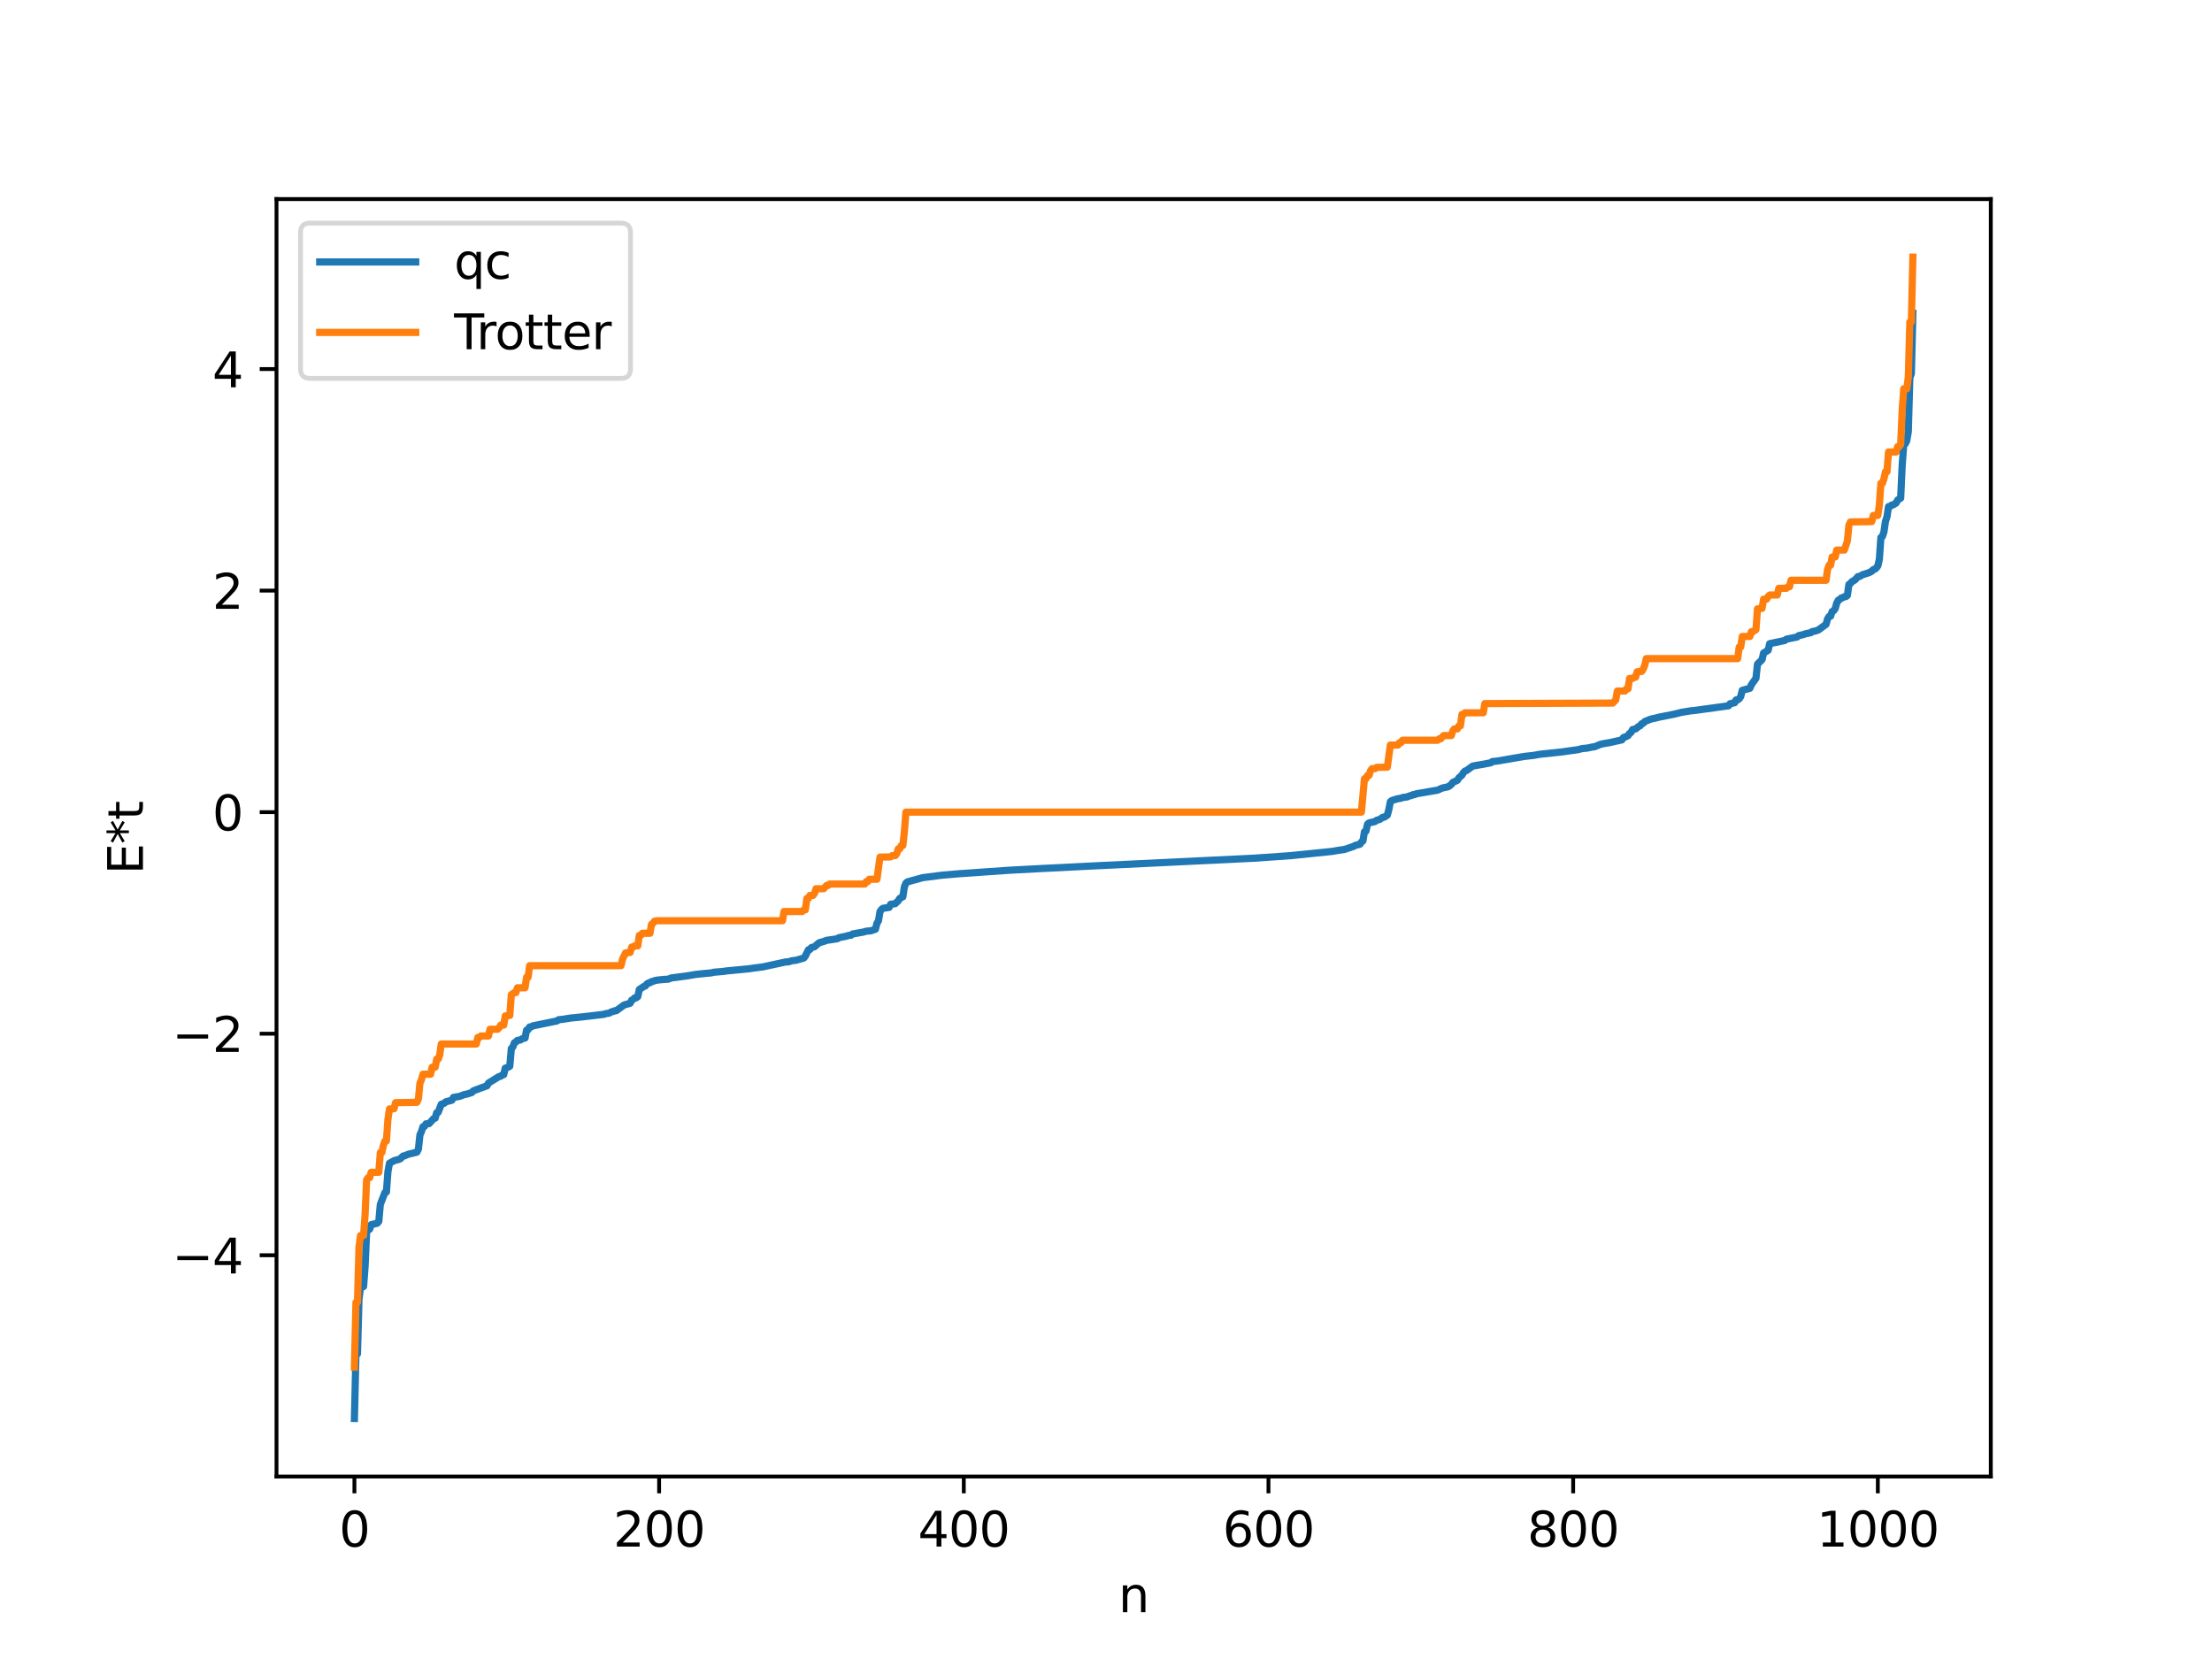 <?xml version="1.0" encoding="utf-8" standalone="no"?>
<!DOCTYPE svg PUBLIC "-//W3C//DTD SVG 1.1//EN"
  "http://www.w3.org/Graphics/SVG/1.1/DTD/svg11.dtd">
<svg xmlns:xlink="http://www.w3.org/1999/xlink" width="460.8pt" height="345.6pt" viewBox="0 0 460.8 345.6" xmlns="http://www.w3.org/2000/svg" version="1.1">
 <defs>
  <style type="text/css">*{stroke-linejoin: round; stroke-linecap: butt}</style>
 </defs>
 <g id="figure_1">
  <g id="patch_1">
   <path d="M 0 345.6 
L 460.8 345.6 
L 460.8 0 
L 0 0 
z
" style="fill: #ffffff"/>
  </g>
  <g id="axes_1">
   <g id="patch_2">
    <path d="M 57.6 307.584 
L 414.72 307.584 
L 414.72 41.472 
L 57.6 41.472 
z
" style="fill: #ffffff"/>
   </g>
   <g id="matplotlib.axis_1">
    <g id="xtick_1">
     <g id="line2d_1">
      <defs>
       <path id="m3c208b12f7" d="M 0 0 
L 0 3.5 
" style="stroke: #000000; stroke-width: 0.8"/>
      </defs>
      <g>
       <use xlink:href="#m3c208b12f7" x="73.833" y="307.584" style="stroke: #000000; stroke-width: 0.8"/>
      </g>
     </g>
     <g id="text_1">
      <!-- 0 -->
      <g transform="translate(70.651 322.182) scale(0.1 -0.1)">
       <defs>
        <path id="DejaVuSans-30" d="M 2034 4250 
Q 1547 4250 1301 3770 
Q 1056 3291 1056 2328 
Q 1056 1369 1301 889 
Q 1547 409 2034 409 
Q 2525 409 2770 889 
Q 3016 1369 3016 2328 
Q 3016 3291 2770 3770 
Q 2525 4250 2034 4250 
z
M 2034 4750 
Q 2819 4750 3233 4129 
Q 3647 3509 3647 2328 
Q 3647 1150 3233 529 
Q 2819 -91 2034 -91 
Q 1250 -91 836 529 
Q 422 1150 422 2328 
Q 422 3509 836 4129 
Q 1250 4750 2034 4750 
z
" transform="scale(0.016)"/>
       </defs>
       <use xlink:href="#DejaVuSans-30"/>
      </g>
     </g>
    </g>
    <g id="xtick_2">
     <g id="line2d_2">
      <g>
       <use xlink:href="#m3c208b12f7" x="137.304" y="307.584" style="stroke: #000000; stroke-width: 0.8"/>
      </g>
     </g>
     <g id="text_2">
      <!-- 200 -->
      <g transform="translate(127.76 322.182) scale(0.1 -0.1)">
       <defs>
        <path id="DejaVuSans-32" d="M 1228 531 
L 3431 531 
L 3431 0 
L 469 0 
L 469 531 
Q 828 903 1448 1529 
Q 2069 2156 2228 2338 
Q 2531 2678 2651 2914 
Q 2772 3150 2772 3378 
Q 2772 3750 2511 3984 
Q 2250 4219 1831 4219 
Q 1534 4219 1204 4116 
Q 875 4013 500 3803 
L 500 4441 
Q 881 4594 1212 4672 
Q 1544 4750 1819 4750 
Q 2544 4750 2975 4387 
Q 3406 4025 3406 3419 
Q 3406 3131 3298 2873 
Q 3191 2616 2906 2266 
Q 2828 2175 2409 1742 
Q 1991 1309 1228 531 
z
" transform="scale(0.016)"/>
       </defs>
       <use xlink:href="#DejaVuSans-32"/>
       <use xlink:href="#DejaVuSans-30" x="63.623"/>
       <use xlink:href="#DejaVuSans-30" x="127.246"/>
      </g>
     </g>
    </g>
    <g id="xtick_3">
     <g id="line2d_3">
      <g>
       <use xlink:href="#m3c208b12f7" x="200.775" y="307.584" style="stroke: #000000; stroke-width: 0.8"/>
      </g>
     </g>
     <g id="text_3">
      <!-- 400 -->
      <g transform="translate(191.231 322.182) scale(0.1 -0.1)">
       <defs>
        <path id="DejaVuSans-34" d="M 2419 4116 
L 825 1625 
L 2419 1625 
L 2419 4116 
z
M 2253 4666 
L 3047 4666 
L 3047 1625 
L 3713 1625 
L 3713 1100 
L 3047 1100 
L 3047 0 
L 2419 0 
L 2419 1100 
L 313 1100 
L 313 1709 
L 2253 4666 
z
" transform="scale(0.016)"/>
       </defs>
       <use xlink:href="#DejaVuSans-34"/>
       <use xlink:href="#DejaVuSans-30" x="63.623"/>
       <use xlink:href="#DejaVuSans-30" x="127.246"/>
      </g>
     </g>
    </g>
    <g id="xtick_4">
     <g id="line2d_4">
      <g>
       <use xlink:href="#m3c208b12f7" x="264.246" y="307.584" style="stroke: #000000; stroke-width: 0.8"/>
      </g>
     </g>
     <g id="text_4">
      <!-- 600 -->
      <g transform="translate(254.702 322.182) scale(0.1 -0.1)">
       <defs>
        <path id="DejaVuSans-36" d="M 2113 2584 
Q 1688 2584 1439 2293 
Q 1191 2003 1191 1497 
Q 1191 994 1439 701 
Q 1688 409 2113 409 
Q 2538 409 2786 701 
Q 3034 994 3034 1497 
Q 3034 2003 2786 2293 
Q 2538 2584 2113 2584 
z
M 3366 4563 
L 3366 3988 
Q 3128 4100 2886 4159 
Q 2644 4219 2406 4219 
Q 1781 4219 1451 3797 
Q 1122 3375 1075 2522 
Q 1259 2794 1537 2939 
Q 1816 3084 2150 3084 
Q 2853 3084 3261 2657 
Q 3669 2231 3669 1497 
Q 3669 778 3244 343 
Q 2819 -91 2113 -91 
Q 1303 -91 875 529 
Q 447 1150 447 2328 
Q 447 3434 972 4092 
Q 1497 4750 2381 4750 
Q 2619 4750 2861 4703 
Q 3103 4656 3366 4563 
z
" transform="scale(0.016)"/>
       </defs>
       <use xlink:href="#DejaVuSans-36"/>
       <use xlink:href="#DejaVuSans-30" x="63.623"/>
       <use xlink:href="#DejaVuSans-30" x="127.246"/>
      </g>
     </g>
    </g>
    <g id="xtick_5">
     <g id="line2d_5">
      <g>
       <use xlink:href="#m3c208b12f7" x="327.717" y="307.584" style="stroke: #000000; stroke-width: 0.8"/>
      </g>
     </g>
     <g id="text_5">
      <!-- 800 -->
      <g transform="translate(318.173 322.182) scale(0.1 -0.1)">
       <defs>
        <path id="DejaVuSans-38" d="M 2034 2216 
Q 1584 2216 1326 1975 
Q 1069 1734 1069 1313 
Q 1069 891 1326 650 
Q 1584 409 2034 409 
Q 2484 409 2743 651 
Q 3003 894 3003 1313 
Q 3003 1734 2745 1975 
Q 2488 2216 2034 2216 
z
M 1403 2484 
Q 997 2584 770 2862 
Q 544 3141 544 3541 
Q 544 4100 942 4425 
Q 1341 4750 2034 4750 
Q 2731 4750 3128 4425 
Q 3525 4100 3525 3541 
Q 3525 3141 3298 2862 
Q 3072 2584 2669 2484 
Q 3125 2378 3379 2068 
Q 3634 1759 3634 1313 
Q 3634 634 3220 271 
Q 2806 -91 2034 -91 
Q 1263 -91 848 271 
Q 434 634 434 1313 
Q 434 1759 690 2068 
Q 947 2378 1403 2484 
z
M 1172 3481 
Q 1172 3119 1398 2916 
Q 1625 2713 2034 2713 
Q 2441 2713 2670 2916 
Q 2900 3119 2900 3481 
Q 2900 3844 2670 4047 
Q 2441 4250 2034 4250 
Q 1625 4250 1398 4047 
Q 1172 3844 1172 3481 
z
" transform="scale(0.016)"/>
       </defs>
       <use xlink:href="#DejaVuSans-38"/>
       <use xlink:href="#DejaVuSans-30" x="63.623"/>
       <use xlink:href="#DejaVuSans-30" x="127.246"/>
      </g>
     </g>
    </g>
    <g id="xtick_6">
     <g id="line2d_6">
      <g>
       <use xlink:href="#m3c208b12f7" x="391.188" y="307.584" style="stroke: #000000; stroke-width: 0.8"/>
      </g>
     </g>
     <g id="text_6">
      <!-- 1000 -->
      <g transform="translate(378.463 322.182) scale(0.1 -0.1)">
       <defs>
        <path id="DejaVuSans-31" d="M 794 531 
L 1825 531 
L 1825 4091 
L 703 3866 
L 703 4441 
L 1819 4666 
L 2450 4666 
L 2450 531 
L 3481 531 
L 3481 0 
L 794 0 
L 794 531 
z
" transform="scale(0.016)"/>
       </defs>
       <use xlink:href="#DejaVuSans-31"/>
       <use xlink:href="#DejaVuSans-30" x="63.623"/>
       <use xlink:href="#DejaVuSans-30" x="127.246"/>
       <use xlink:href="#DejaVuSans-30" x="190.869"/>
      </g>
     </g>
    </g>
    <g id="text_7">
     <!-- n -->
     <g transform="translate(232.991 335.861) scale(0.1 -0.1)">
      <defs>
       <path id="DejaVuSans-6e" d="M 3513 2113 
L 3513 0 
L 2938 0 
L 2938 2094 
Q 2938 2591 2744 2837 
Q 2550 3084 2163 3084 
Q 1697 3084 1428 2787 
Q 1159 2491 1159 1978 
L 1159 0 
L 581 0 
L 581 3500 
L 1159 3500 
L 1159 2956 
Q 1366 3272 1645 3428 
Q 1925 3584 2291 3584 
Q 2894 3584 3203 3211 
Q 3513 2838 3513 2113 
z
" transform="scale(0.016)"/>
      </defs>
      <use xlink:href="#DejaVuSans-6e"/>
     </g>
    </g>
   </g>
   <g id="matplotlib.axis_2">
    <g id="ytick_1">
     <g id="line2d_7">
      <defs>
       <path id="m110f651dd2" d="M 0 0 
L -3.5 0 
" style="stroke: #000000; stroke-width: 0.8"/>
      </defs>
      <g>
       <use xlink:href="#m110f651dd2" x="57.6" y="261.488" style="stroke: #000000; stroke-width: 0.8"/>
      </g>
     </g>
     <g id="text_8">
      <!-- −4 -->
      <g transform="translate(35.858 265.287) scale(0.1 -0.1)">
       <defs>
        <path id="DejaVuSans-2212" d="M 678 2272 
L 4684 2272 
L 4684 1741 
L 678 1741 
L 678 2272 
z
" transform="scale(0.016)"/>
       </defs>
       <use xlink:href="#DejaVuSans-2212"/>
       <use xlink:href="#DejaVuSans-34" x="83.789"/>
      </g>
     </g>
    </g>
    <g id="ytick_2">
     <g id="line2d_8">
      <g>
       <use xlink:href="#m110f651dd2" x="57.6" y="215.336" style="stroke: #000000; stroke-width: 0.8"/>
      </g>
     </g>
     <g id="text_9">
      <!-- −2 -->
      <g transform="translate(35.858 219.135) scale(0.1 -0.1)">
       <use xlink:href="#DejaVuSans-2212"/>
       <use xlink:href="#DejaVuSans-32" x="83.789"/>
      </g>
     </g>
    </g>
    <g id="ytick_3">
     <g id="line2d_9">
      <g>
       <use xlink:href="#m110f651dd2" x="57.6" y="169.183" style="stroke: #000000; stroke-width: 0.8"/>
      </g>
     </g>
     <g id="text_10">
      <!-- 0 -->
      <g transform="translate(44.237 172.983) scale(0.1 -0.1)">
       <use xlink:href="#DejaVuSans-30"/>
      </g>
     </g>
    </g>
    <g id="ytick_4">
     <g id="line2d_10">
      <g>
       <use xlink:href="#m110f651dd2" x="57.6" y="123.031" style="stroke: #000000; stroke-width: 0.8"/>
      </g>
     </g>
     <g id="text_11">
      <!-- 2 -->
      <g transform="translate(44.237 126.83) scale(0.1 -0.1)">
       <use xlink:href="#DejaVuSans-32"/>
      </g>
     </g>
    </g>
    <g id="ytick_5">
     <g id="line2d_11">
      <g>
       <use xlink:href="#m110f651dd2" x="57.6" y="76.879" style="stroke: #000000; stroke-width: 0.8"/>
      </g>
     </g>
     <g id="text_12">
      <!-- 4 -->
      <g transform="translate(44.237 80.678) scale(0.1 -0.1)">
       <use xlink:href="#DejaVuSans-34"/>
      </g>
     </g>
    </g>
    <g id="text_13">
     <!-- E*t -->
     <g transform="translate(29.778 182.148) rotate(-90) scale(0.1 -0.1)">
      <defs>
       <path id="DejaVuSans-45" d="M 628 4666 
L 3578 4666 
L 3578 4134 
L 1259 4134 
L 1259 2753 
L 3481 2753 
L 3481 2222 
L 1259 2222 
L 1259 531 
L 3634 531 
L 3634 0 
L 628 0 
L 628 4666 
z
" transform="scale(0.016)"/>
       <path id="DejaVuSans-2a" d="M 3009 3897 
L 1888 3291 
L 3009 2681 
L 2828 2375 
L 1778 3009 
L 1778 1831 
L 1422 1831 
L 1422 3009 
L 372 2375 
L 191 2681 
L 1313 3291 
L 191 3897 
L 372 4206 
L 1422 3572 
L 1422 4750 
L 1778 4750 
L 1778 3572 
L 2828 4206 
L 3009 3897 
z
" transform="scale(0.016)"/>
       <path id="DejaVuSans-74" d="M 1172 4494 
L 1172 3500 
L 2356 3500 
L 2356 3053 
L 1172 3053 
L 1172 1153 
Q 1172 725 1289 603 
Q 1406 481 1766 481 
L 2356 481 
L 2356 0 
L 1766 0 
Q 1100 0 847 248 
Q 594 497 594 1153 
L 594 3053 
L 172 3053 
L 172 3500 
L 594 3500 
L 594 4494 
L 1172 4494 
z
" transform="scale(0.016)"/>
      </defs>
      <use xlink:href="#DejaVuSans-45"/>
      <use xlink:href="#DejaVuSans-2a" x="63.184"/>
      <use xlink:href="#DejaVuSans-74" x="113.184"/>
     </g>
    </g>
   </g>
   <g id="line2d_12">
    <path d="M 73.833 295.488 
L 74.15 282.047 
L 74.467 282.04 
L 74.785 270.635 
L 75.102 268.149 
L 75.42 268.144 
L 75.737 268.009 
L 76.054 263.827 
L 76.372 256.719 
L 76.689 256.225 
L 77.006 256.056 
L 77.324 255.119 
L 78.593 254.826 
L 78.91 254.44 
L 79.228 250.906 
L 80.18 248.437 
L 80.497 248.322 
L 80.815 244.06 
L 81.132 242.329 
L 82.084 241.797 
L 83.036 241.529 
L 83.353 241.421 
L 83.988 240.817 
L 84.305 240.779 
L 84.94 240.484 
L 86.844 240.013 
L 87.162 239.392 
L 87.479 236.426 
L 87.796 235.717 
L 88.114 234.711 
L 88.431 234.648 
L 88.748 234.117 
L 89.383 234.071 
L 90.335 233.026 
L 90.653 232.938 
L 90.97 231.803 
L 91.287 231.702 
L 91.922 230.042 
L 92.557 229.816 
L 92.874 229.53 
L 94.143 229.188 
L 94.461 228.605 
L 95.73 228.396 
L 96.682 228.037 
L 97.317 227.9 
L 98.269 227.601 
L 98.586 227.258 
L 99.221 227.009 
L 100.808 226.424 
L 101.443 226.198 
L 101.76 225.621 
L 103.981 224.253 
L 104.299 224.197 
L 104.616 223.944 
L 104.934 223.865 
L 105.251 222.521 
L 105.886 222.314 
L 106.203 222.103 
L 106.52 218.418 
L 106.838 218.099 
L 107.155 217.226 
L 107.472 217.065 
L 107.79 216.729 
L 108.424 216.645 
L 108.742 216.395 
L 109.377 216.245 
L 109.694 214.6 
L 110.011 214.513 
L 110.329 213.936 
L 110.646 213.929 
L 110.963 213.714 
L 116.041 212.676 
L 116.358 212.428 
L 117.31 212.33 
L 118.897 212.073 
L 120.801 211.888 
L 122.705 211.671 
L 125.879 211.292 
L 126.196 211.153 
L 126.831 211.08 
L 127.466 210.748 
L 127.783 210.701 
L 128.1 210.538 
L 128.418 210.526 
L 130.005 209.357 
L 131.274 208.996 
L 131.591 208.353 
L 131.909 208.19 
L 132.226 207.868 
L 132.543 207.858 
L 132.861 207.61 
L 133.178 206.135 
L 134.13 205.498 
L 134.448 205.391 
L 134.765 204.967 
L 135.082 204.777 
L 135.4 204.731 
L 135.717 204.483 
L 136.034 204.443 
L 136.352 204.291 
L 136.986 204.166 
L 138.256 204.035 
L 139.208 203.981 
L 139.843 203.726 
L 142.699 203.354 
L 143.651 203.208 
L 144.92 202.99 
L 146.507 202.823 
L 148.094 202.677 
L 148.729 202.532 
L 150.633 202.371 
L 151.267 202.27 
L 156.028 201.814 
L 156.98 201.67 
L 158.884 201.427 
L 163.644 200.4 
L 164.279 200.365 
L 164.914 200.151 
L 165.866 200.031 
L 167.453 199.568 
L 167.77 199.157 
L 168.405 197.857 
L 168.722 197.795 
L 169.039 197.391 
L 169.674 197.227 
L 170.626 196.396 
L 171.578 196.127 
L 172.213 195.881 
L 173.482 195.706 
L 174.434 195.555 
L 174.752 195.334 
L 176.339 195.026 
L 176.656 194.89 
L 177.291 194.825 
L 177.608 194.563 
L 179.829 194.169 
L 180.464 193.986 
L 181.416 193.903 
L 182.368 193.583 
L 182.686 192.318 
L 183.003 191.827 
L 183.32 189.903 
L 183.638 189.455 
L 183.955 189.214 
L 185.224 189.031 
L 185.542 188.375 
L 186.494 188.249 
L 187.129 187.639 
L 187.446 187.135 
L 188.081 186.819 
L 188.398 184.754 
L 188.715 183.98 
L 189.033 183.711 
L 192.206 182.833 
L 196.332 182.307 
L 199.823 182.012 
L 210.296 181.283 
L 216.96 180.929 
L 227.433 180.405 
L 261.072 178.786 
L 266.15 178.438 
L 269.006 178.231 
L 277.575 177.358 
L 278.527 177.182 
L 280.114 176.945 
L 282.018 176.306 
L 282.335 176.101 
L 282.97 175.956 
L 283.287 175.879 
L 283.605 175.415 
L 283.922 175.193 
L 284.239 173.284 
L 284.557 173.138 
L 284.874 171.707 
L 285.191 171.426 
L 286.143 171.21 
L 286.461 171.131 
L 286.778 170.874 
L 287.413 170.706 
L 288.048 170.255 
L 288.365 170.233 
L 289 169.814 
L 289.317 168.671 
L 289.634 167.017 
L 289.952 166.76 
L 291.221 166.375 
L 291.856 166.289 
L 292.173 166.139 
L 293.125 166.02 
L 293.76 165.755 
L 294.077 165.709 
L 294.395 165.528 
L 294.712 165.523 
L 295.029 165.358 
L 295.664 165.257 
L 299.472 164.602 
L 300.424 164.172 
L 301.377 163.966 
L 301.694 163.894 
L 302.329 163.426 
L 302.646 162.997 
L 303.598 162.551 
L 303.915 162.038 
L 304.55 161.48 
L 304.867 160.945 
L 305.185 160.63 
L 305.502 160.524 
L 306.772 159.6 
L 307.406 159.472 
L 308.993 159.206 
L 310.58 158.893 
L 310.897 158.641 
L 311.849 158.552 
L 317.562 157.574 
L 319.466 157.365 
L 320.735 157.132 
L 325.496 156.623 
L 326.765 156.437 
L 328.669 156.181 
L 329.621 155.936 
L 330.573 155.852 
L 331.843 155.592 
L 332.16 155.573 
L 333.429 155.047 
L 334.381 154.85 
L 335.334 154.699 
L 337.872 154.129 
L 338.19 153.648 
L 338.824 153.413 
L 339.142 153.246 
L 339.459 152.799 
L 339.777 152.577 
L 340.094 151.974 
L 340.729 151.845 
L 341.363 151.333 
L 341.681 151.193 
L 341.998 150.772 
L 342.315 150.659 
L 342.633 150.314 
L 343.902 149.8 
L 344.854 149.594 
L 345.489 149.424 
L 348.98 148.727 
L 350.249 148.4 
L 352.153 148.088 
L 353.105 147.991 
L 360.087 147.03 
L 360.405 146.591 
L 360.722 146.569 
L 361.039 146.419 
L 361.357 146.397 
L 361.674 145.8 
L 361.991 145.795 
L 362.309 145.571 
L 362.626 145.101 
L 362.943 143.811 
L 364.53 143.375 
L 364.848 142.626 
L 365.8 141.299 
L 366.117 138.343 
L 367.069 137.417 
L 367.386 136.033 
L 368.339 135.462 
L 368.656 134.089 
L 371.512 133.488 
L 371.829 133.415 
L 372.147 133.154 
L 374.368 132.699 
L 374.686 132.423 
L 375.638 132.197 
L 376.272 131.988 
L 377.224 131.803 
L 377.542 131.561 
L 378.177 131.453 
L 378.811 131.224 
L 380.398 130.06 
L 380.715 128.926 
L 381.033 128.412 
L 381.35 128.366 
L 381.667 127.399 
L 381.985 127.229 
L 382.302 126.806 
L 382.62 125.646 
L 382.937 125.048 
L 383.254 124.883 
L 383.572 124.567 
L 383.889 124.515 
L 384.206 124.304 
L 384.524 124.28 
L 384.841 124.046 
L 385.158 121.759 
L 385.476 121.547 
L 385.793 121.169 
L 386.428 120.802 
L 387.062 120.1 
L 387.38 120.094 
L 388.015 119.717 
L 389.284 119.323 
L 389.919 119.004 
L 390.236 118.665 
L 390.553 118.567 
L 390.871 118.306 
L 391.188 117.886 
L 391.505 116.506 
L 391.823 111.975 
L 392.14 111.757 
L 392.458 110.794 
L 392.775 108.616 
L 393.092 107.672 
L 393.41 105.543 
L 393.727 105.516 
L 394.044 105.223 
L 394.362 105.178 
L 394.996 104.782 
L 395.314 104.174 
L 395.948 103.764 
L 396.266 96.825 
L 396.583 92.663 
L 396.9 92.442 
L 397.218 91.789 
L 397.535 89.899 
L 397.853 78.681 
L 398.17 77.867 
L 398.487 65.271 
L 398.487 65.271 
" clip-path="url(#p96dc0a1d74)" style="fill: none; stroke: #1f77b4; stroke-width: 1.5; stroke-linecap: square"/>
   </g>
   <g id="line2d_13">
    <path d="M 73.833 284.799 
L 74.15 271.308 
L 74.467 271.308 
L 74.785 259.775 
L 75.102 257.38 
L 75.737 257.38 
L 76.054 253.065 
L 76.372 245.781 
L 76.689 245.334 
L 77.006 245.334 
L 77.324 244.207 
L 78.91 244.207 
L 79.228 240.098 
L 79.545 240.098 
L 79.862 238.61 
L 80.18 237.691 
L 80.497 237.691 
L 80.815 233.147 
L 81.132 231.008 
L 82.084 230.971 
L 82.401 229.705 
L 86.844 229.634 
L 87.162 228.94 
L 87.479 225.648 
L 87.796 224.92 
L 88.114 223.78 
L 89.7 223.78 
L 90.018 222.323 
L 90.653 222.323 
L 90.97 220.631 
L 91.287 220.631 
L 91.605 219.75 
L 91.922 217.483 
L 99.221 217.483 
L 99.539 216.132 
L 99.856 216.132 
L 100.173 215.813 
L 101.76 215.813 
L 102.077 214.413 
L 103.664 214.413 
L 103.981 214.097 
L 104.299 213.551 
L 104.934 213.551 
L 105.251 211.631 
L 106.203 211.534 
L 106.52 207.201 
L 107.155 206.772 
L 107.472 206.772 
L 107.79 205.774 
L 109.377 205.774 
L 109.694 203.585 
L 110.011 203.585 
L 110.329 201.165 
L 129.37 201.165 
L 129.687 199.79 
L 130.322 198.497 
L 131.274 198.415 
L 131.591 197.29 
L 131.909 197.29 
L 132.226 197.033 
L 132.861 197.033 
L 133.178 194.868 
L 133.496 194.868 
L 133.813 194.415 
L 135.4 194.415 
L 135.717 192.569 
L 136.034 192.32 
L 136.352 191.903 
L 136.986 191.798 
L 163.01 191.798 
L 163.327 189.882 
L 167.135 189.882 
L 167.453 189.532 
L 167.77 189.532 
L 168.087 187.16 
L 168.405 187.16 
L 168.722 186.527 
L 169.357 186.527 
L 169.674 186.119 
L 169.991 185.14 
L 171.578 185.14 
L 172.213 184.45 
L 172.53 184.45 
L 172.848 184.158 
L 180.147 184.158 
L 180.464 183.654 
L 180.781 183.654 
L 181.099 183.16 
L 182.686 183.16 
L 183.32 178.551 
L 185.542 178.51 
L 185.859 178.242 
L 186.494 178.242 
L 186.811 177.837 
L 187.129 176.824 
L 187.446 176.824 
L 187.763 176.137 
L 188.081 176.137 
L 188.398 173.271 
L 188.715 169.183 
L 283.605 169.183 
L 284.239 162.23 
L 284.557 162.23 
L 284.874 161.543 
L 285.191 161.543 
L 285.509 160.529 
L 285.826 160.125 
L 286.461 160.125 
L 286.778 159.857 
L 289 159.816 
L 289.634 155.207 
L 291.221 155.207 
L 291.539 154.713 
L 291.856 154.713 
L 292.173 154.209 
L 299.472 154.209 
L 299.79 153.916 
L 300.107 153.916 
L 300.742 153.226 
L 302.329 153.226 
L 302.646 152.248 
L 302.963 151.84 
L 303.598 151.84 
L 303.915 151.207 
L 304.233 151.207 
L 304.55 148.835 
L 304.867 148.835 
L 305.185 148.485 
L 308.993 148.485 
L 309.31 146.569 
L 335.968 146.464 
L 336.603 145.798 
L 336.92 143.951 
L 338.507 143.951 
L 338.824 143.498 
L 339.142 143.498 
L 339.459 141.333 
L 340.094 141.333 
L 340.411 141.076 
L 340.729 141.076 
L 341.046 139.952 
L 341.681 139.869 
L 341.998 139.869 
L 342.315 139.369 
L 342.633 138.576 
L 342.95 137.201 
L 361.991 137.201 
L 362.309 134.782 
L 362.626 134.782 
L 362.943 132.592 
L 364.53 132.592 
L 364.848 131.594 
L 365.165 131.594 
L 365.8 131.166 
L 366.117 126.833 
L 367.069 126.736 
L 367.386 124.816 
L 368.021 124.816 
L 368.339 124.27 
L 368.656 123.954 
L 370.243 123.954 
L 370.56 122.554 
L 372.147 122.554 
L 372.464 122.234 
L 372.781 122.234 
L 373.099 120.883 
L 380.398 120.883 
L 380.715 118.616 
L 381.033 117.735 
L 381.35 117.735 
L 381.667 116.043 
L 382.302 116.043 
L 382.62 114.587 
L 384.206 114.587 
L 384.841 112.719 
L 385.158 109.426 
L 385.476 108.733 
L 389.919 108.661 
L 390.236 107.395 
L 391.188 107.358 
L 391.505 105.22 
L 391.823 100.675 
L 392.14 100.675 
L 392.458 99.756 
L 392.775 98.269 
L 393.092 98.269 
L 393.41 94.159 
L 394.996 94.159 
L 395.314 93.032 
L 395.631 93.032 
L 395.948 92.585 
L 396.266 85.301 
L 396.583 80.987 
L 397.218 80.987 
L 397.535 78.591 
L 397.853 67.059 
L 398.17 67.059 
L 398.487 53.568 
L 398.487 53.568 
" clip-path="url(#p96dc0a1d74)" style="fill: none; stroke: #ff7f0e; stroke-width: 1.5; stroke-linecap: square"/>
   </g>
   <g id="patch_3">
    <path d="M 57.6 307.584 
L 57.6 41.472 
" style="fill: none; stroke: #000000; stroke-width: 0.8; stroke-linejoin: miter; stroke-linecap: square"/>
   </g>
   <g id="patch_4">
    <path d="M 414.72 307.584 
L 414.72 41.472 
" style="fill: none; stroke: #000000; stroke-width: 0.8; stroke-linejoin: miter; stroke-linecap: square"/>
   </g>
   <g id="patch_5">
    <path d="M 57.6 307.584 
L 414.72 307.584 
" style="fill: none; stroke: #000000; stroke-width: 0.8; stroke-linejoin: miter; stroke-linecap: square"/>
   </g>
   <g id="patch_6">
    <path d="M 57.6 41.472 
L 414.72 41.472 
" style="fill: none; stroke: #000000; stroke-width: 0.8; stroke-linejoin: miter; stroke-linecap: square"/>
   </g>
   <g id="legend_1">
    <g id="patch_7">
     <path d="M 64.6 78.828 
L 129.342 78.828 
Q 131.342 78.828 131.342 76.828 
L 131.342 48.472 
Q 131.342 46.472 129.342 46.472 
L 64.6 46.472 
Q 62.6 46.472 62.6 48.472 
L 62.6 76.828 
Q 62.6 78.828 64.6 78.828 
z
" style="fill: #ffffff; opacity: 0.8; stroke: #cccccc; stroke-linejoin: miter"/>
    </g>
    <g id="line2d_14">
     <path d="M 66.6 54.57 
L 76.6 54.57 
L 86.6 54.57 
" style="fill: none; stroke: #1f77b4; stroke-width: 1.5; stroke-linecap: square"/>
    </g>
    <g id="text_14">
     <!-- qc -->
     <g transform="translate(94.6 58.07) scale(0.1 -0.1)">
      <defs>
       <path id="DejaVuSans-71" d="M 947 1747 
Q 947 1113 1208 752 
Q 1469 391 1925 391 
Q 2381 391 2643 752 
Q 2906 1113 2906 1747 
Q 2906 2381 2643 2742 
Q 2381 3103 1925 3103 
Q 1469 3103 1208 2742 
Q 947 2381 947 1747 
z
M 2906 525 
Q 2725 213 2448 61 
Q 2172 -91 1784 -91 
Q 1150 -91 751 415 
Q 353 922 353 1747 
Q 353 2572 751 3078 
Q 1150 3584 1784 3584 
Q 2172 3584 2448 3432 
Q 2725 3281 2906 2969 
L 2906 3500 
L 3481 3500 
L 3481 -1331 
L 2906 -1331 
L 2906 525 
z
" transform="scale(0.016)"/>
       <path id="DejaVuSans-63" d="M 3122 3366 
L 3122 2828 
Q 2878 2963 2633 3030 
Q 2388 3097 2138 3097 
Q 1578 3097 1268 2742 
Q 959 2388 959 1747 
Q 959 1106 1268 751 
Q 1578 397 2138 397 
Q 2388 397 2633 464 
Q 2878 531 3122 666 
L 3122 134 
Q 2881 22 2623 -34 
Q 2366 -91 2075 -91 
Q 1284 -91 818 406 
Q 353 903 353 1747 
Q 353 2603 823 3093 
Q 1294 3584 2113 3584 
Q 2378 3584 2631 3529 
Q 2884 3475 3122 3366 
z
" transform="scale(0.016)"/>
      </defs>
      <use xlink:href="#DejaVuSans-71"/>
      <use xlink:href="#DejaVuSans-63" x="63.477"/>
     </g>
    </g>
    <g id="line2d_15">
     <path d="M 66.6 69.249 
L 76.6 69.249 
L 86.6 69.249 
" style="fill: none; stroke: #ff7f0e; stroke-width: 1.5; stroke-linecap: square"/>
    </g>
    <g id="text_15">
     <!-- Trotter -->
     <g transform="translate(94.6 72.749) scale(0.1 -0.1)">
      <defs>
       <path id="DejaVuSans-54" d="M -19 4666 
L 3928 4666 
L 3928 4134 
L 2272 4134 
L 2272 0 
L 1638 0 
L 1638 4134 
L -19 4134 
L -19 4666 
z
" transform="scale(0.016)"/>
       <path id="DejaVuSans-72" d="M 2631 2963 
Q 2534 3019 2420 3045 
Q 2306 3072 2169 3072 
Q 1681 3072 1420 2755 
Q 1159 2438 1159 1844 
L 1159 0 
L 581 0 
L 581 3500 
L 1159 3500 
L 1159 2956 
Q 1341 3275 1631 3429 
Q 1922 3584 2338 3584 
Q 2397 3584 2469 3576 
Q 2541 3569 2628 3553 
L 2631 2963 
z
" transform="scale(0.016)"/>
       <path id="DejaVuSans-6f" d="M 1959 3097 
Q 1497 3097 1228 2736 
Q 959 2375 959 1747 
Q 959 1119 1226 758 
Q 1494 397 1959 397 
Q 2419 397 2687 759 
Q 2956 1122 2956 1747 
Q 2956 2369 2687 2733 
Q 2419 3097 1959 3097 
z
M 1959 3584 
Q 2709 3584 3137 3096 
Q 3566 2609 3566 1747 
Q 3566 888 3137 398 
Q 2709 -91 1959 -91 
Q 1206 -91 779 398 
Q 353 888 353 1747 
Q 353 2609 779 3096 
Q 1206 3584 1959 3584 
z
" transform="scale(0.016)"/>
       <path id="DejaVuSans-65" d="M 3597 1894 
L 3597 1613 
L 953 1613 
Q 991 1019 1311 708 
Q 1631 397 2203 397 
Q 2534 397 2845 478 
Q 3156 559 3463 722 
L 3463 178 
Q 3153 47 2828 -22 
Q 2503 -91 2169 -91 
Q 1331 -91 842 396 
Q 353 884 353 1716 
Q 353 2575 817 3079 
Q 1281 3584 2069 3584 
Q 2775 3584 3186 3129 
Q 3597 2675 3597 1894 
z
M 3022 2063 
Q 3016 2534 2758 2815 
Q 2500 3097 2075 3097 
Q 1594 3097 1305 2825 
Q 1016 2553 972 2059 
L 3022 2063 
z
" transform="scale(0.016)"/>
      </defs>
      <use xlink:href="#DejaVuSans-54"/>
      <use xlink:href="#DejaVuSans-72" x="46.334"/>
      <use xlink:href="#DejaVuSans-6f" x="85.197"/>
      <use xlink:href="#DejaVuSans-74" x="146.379"/>
      <use xlink:href="#DejaVuSans-74" x="185.588"/>
      <use xlink:href="#DejaVuSans-65" x="224.797"/>
      <use xlink:href="#DejaVuSans-72" x="286.32"/>
     </g>
    </g>
   </g>
  </g>
 </g>
 <defs>
  <clipPath id="p96dc0a1d74">
   <rect x="57.6" y="41.472" width="357.12" height="266.112"/>
  </clipPath>
 </defs>
</svg>
